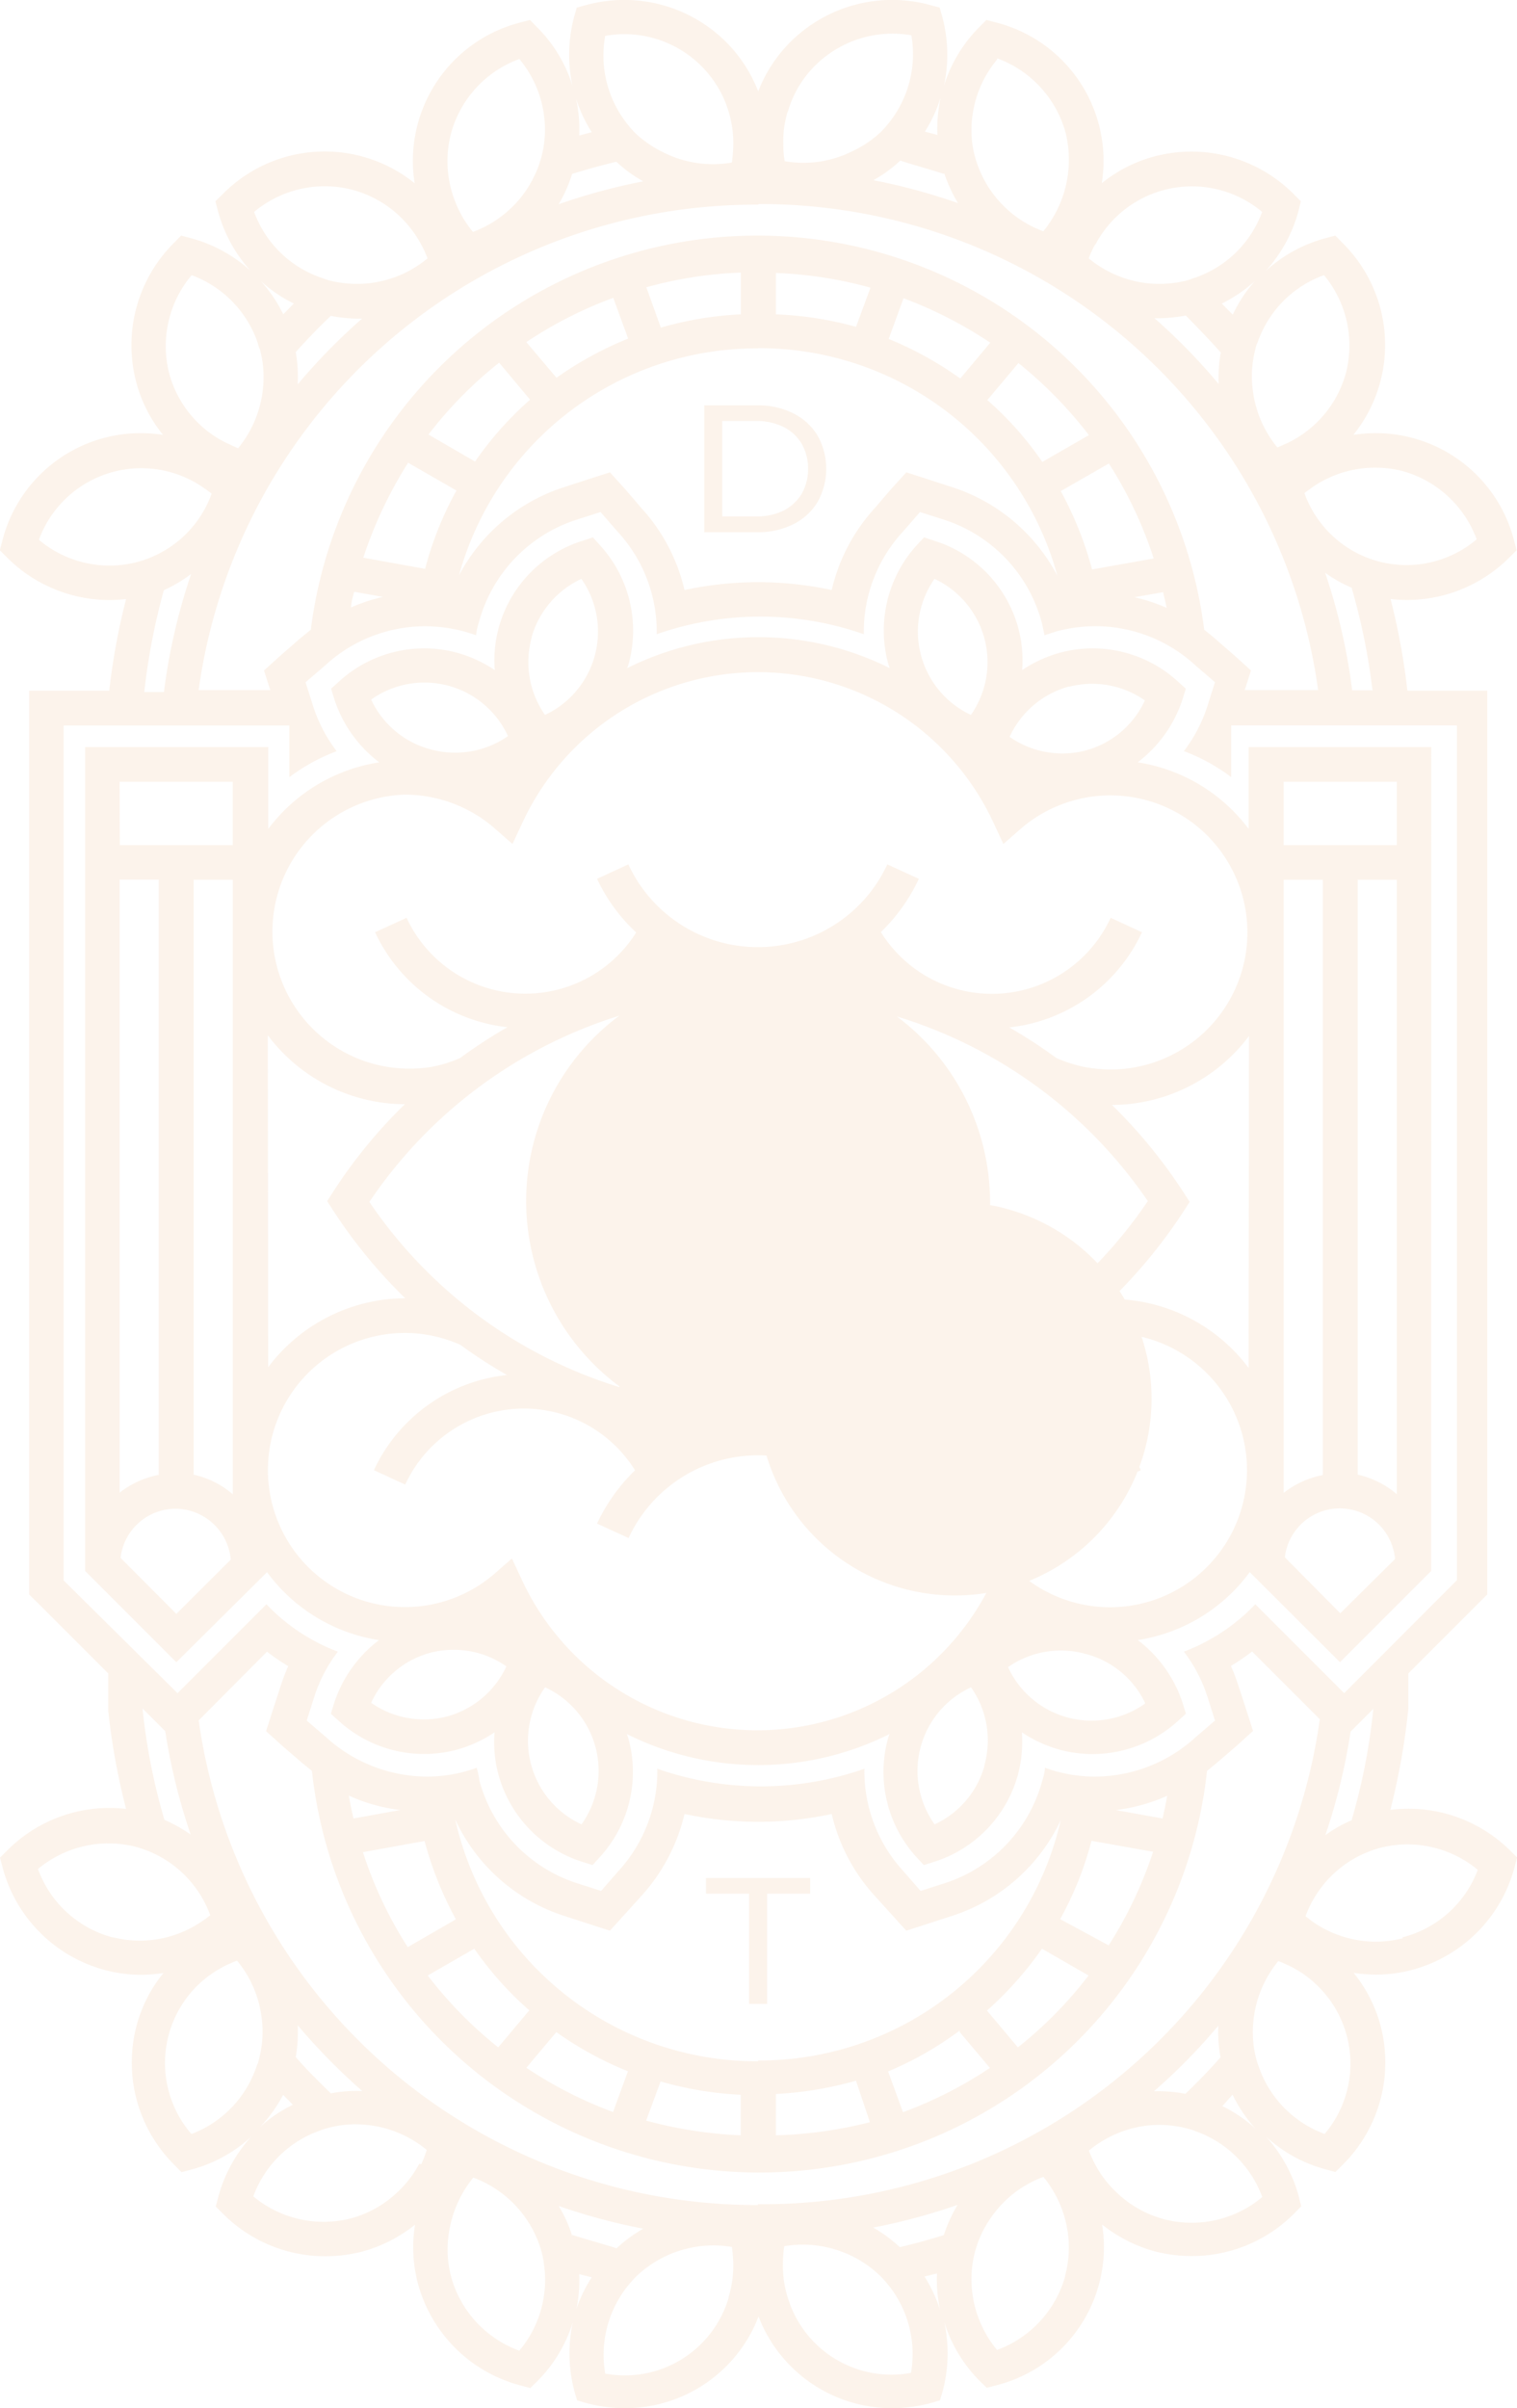 <svg xmlns="http://www.w3.org/2000/svg" width="157.545" height="250" viewBox="0 0 157.545 250"><defs><style>.a{opacity:0.1;}.b{fill:#e08433;}</style></defs><g class="a"><ellipse class="b" cx="13.335" cy="13.335" rx="13.335" ry="13.335" transform="translate(65.395 111.363)"/><path class="b" d="M107.6,994.825a17.808,17.808,0,0,0,11.628,7.054,13.418,13.418,0,0,0-4.655,6.525l-.346,1.118.854.772a13.153,13.153,0,0,0,12.2,2.968,13.4,13.4,0,0,0,3.944-1.809,12.929,12.929,0,0,0,.386,4.309,13.132,13.132,0,0,0,8.7,9.127l1.1.345.772-.854a13.091,13.091,0,0,0,2.968-12.2,4.351,4.351,0,0,0-.183-.549,30.494,30.494,0,0,0,27.281,0,4.337,4.337,0,0,0-.183.548,13.132,13.132,0,0,0,2.948,12.2l.793.854,1.1-.345a13.132,13.132,0,0,0,8.7-9.127,13.477,13.477,0,0,0,.386-4.31,13.394,13.394,0,0,0,3.944,1.809,13,13,0,0,0,3.395.447,13.154,13.154,0,0,0,8.844-3.416l.853-.772-.346-1.118a13.417,13.417,0,0,0-4.655-6.526,17.807,17.807,0,0,0,11.628-7.054l9.371,9.351,9.473-9.473V909.161H209.542v8.5a17.787,17.787,0,0,0-11.526-6.912,13.417,13.417,0,0,0,4.655-6.526l.346-1.118-.854-.772a13.09,13.09,0,0,0-12.2-2.968,13.4,13.4,0,0,0-3.944,1.809,12.927,12.927,0,0,0-.386-4.309,13.071,13.071,0,0,0-8.7-9.107l-1.1-.366-.793.854a13.173,13.173,0,0,0-2.948,12.2,5.4,5.4,0,0,0,.183.529,30.493,30.493,0,0,0-27.281,0,5.421,5.421,0,0,0,.183-.529,13.132,13.132,0,0,0-2.968-12.2l-.773-.854-1.1.366a13.071,13.071,0,0,0-8.7,9.107,12.928,12.928,0,0,0-.386,4.309,13.393,13.393,0,0,0-3.944-1.809,13.091,13.091,0,0,0-12.2,2.968l-.854.773.346,1.118a13.418,13.418,0,0,0,4.655,6.526,17.787,17.787,0,0,0-11.526,6.912v-8.5H88.71V994.7l9.473,9.473Zm111.46,4.269L213.3,993.28a5.753,5.753,0,0,1,11.445.183Zm5.875-12.359a9.312,9.312,0,0,0-4.066-2.033V922.944h4.066ZM213.18,912.76h11.75v6.586H213.18Zm0,71.495v-61.31h4.066v61.8a9.415,9.415,0,0,0-4.066,1.85Zm-86.822,25.532a9.554,9.554,0,0,1-7.948-1.4,9.473,9.473,0,0,1,6.1-5.183,9.575,9.575,0,0,1,7.948,1.4,9.554,9.554,0,0,1-6.1,5.183Zm13.9,11.221a9.554,9.554,0,0,1-3.781-14.23,9.554,9.554,0,0,1,3.781,14.23Zm41.856-6.1a9.514,9.514,0,0,1-5.184,6.1,9.554,9.554,0,0,1,3.781-14.23,9.574,9.574,0,0,1,1.4,8.05Zm16.669-6.444a9.555,9.555,0,0,1-14.23-3.781,9.574,9.574,0,0,1,7.948-1.4,9.472,9.472,0,0,1,6.281,5.1Zm10.754-34.843a17.869,17.869,0,0,0-14.23-7.156h0a53.314,53.314,0,0,0,7.481-9.107l.63-.976-.63-.976a53.126,53.126,0,0,0-7.44-9.087h0a17.869,17.869,0,0,0,14.23-7.156ZM158.6,976.855a20.43,20.43,0,1,0,0-.081Zm-14.413-1.24a48.645,48.645,0,0,1-25.959-19.23,48.788,48.788,0,0,1,25.959-19.332,23.967,23.967,0,0,0,0,38.481Zm38.5-19.23a24.09,24.09,0,0,0-9.676-19.251,48.79,48.79,0,0,1,26.061,19.17,48.645,48.645,0,0,1-25.959,19.23,24.007,24.007,0,0,0,9.575-19.23Zm8.131-53.463a9.554,9.554,0,0,1,7.948,1.4,9.473,9.473,0,0,1-6.1,5.184,9.575,9.575,0,0,1-7.948-1.4,9.554,9.554,0,0,1,6.221-5.245Zm-13.9-11.221a9.554,9.554,0,0,1,3.781,14.128,9.554,9.554,0,0,1-3.781-14.128Zm-41.856,6.1a9.575,9.575,0,0,1,5.184-6.1,9.554,9.554,0,0,1-3.781,14.128,9.574,9.574,0,0,1-1.382-8.03Zm-16.669,6.444a9.555,9.555,0,0,1,14.23,3.781,9.574,9.574,0,0,1-7.948,1.4,9.473,9.473,0,0,1-6.261-5.184Zm3.517,9.859a14.228,14.228,0,0,1,9.371,3.537l1.809,1.585,1.016-2.175a26.955,26.955,0,0,1,48.951,0l1.016,2.175,1.809-1.585a14.23,14.23,0,1,1,9.371,25,15.943,15.943,0,0,1-2.785-.265,14.679,14.679,0,0,1-2.907-.935,50.025,50.025,0,0,0-4.879-3.171,17.259,17.259,0,0,0,13.783-9.88l-3.253-1.5a13.579,13.579,0,0,1-23.865,1.484,18.647,18.647,0,0,0,3.944-5.529l-3.273-1.5a14.819,14.819,0,0,1-26.894,0l-3.253,1.5a18.055,18.055,0,0,0,4.066,5.57,13.6,13.6,0,0,1-23.845-1.525l-3.273,1.5a17.238,17.238,0,0,0,13.742,9.859,51.9,51.9,0,0,0-4.9,3.192,13.416,13.416,0,0,1-2.907.914,14.23,14.23,0,1,1-2.785-28.256Zm-14.23,24.983a17.868,17.868,0,0,0,14.23,7.156h0a52.191,52.191,0,0,0-7.44,9.087l-.63.976.63.976a53.3,53.3,0,0,0,7.481,9.107h0a17.868,17.868,0,0,0-14.23,7.156Zm14.23,30.9a14.232,14.232,0,0,1,5.773,1.24,50.4,50.4,0,0,0,4.838,3.13,17.238,17.238,0,0,0-13.823,9.879l3.253,1.5a13.579,13.579,0,0,1,23.866-1.484,18.641,18.641,0,0,0-3.944,5.529l3.273,1.5a14.82,14.82,0,0,1,26.894,0l3.253-1.5a18.053,18.053,0,0,0-4.066-5.57,13.6,13.6,0,0,1,23.845,1.525l3.273-1.5a17.218,17.218,0,0,0-13.783-9.859,55.239,55.239,0,0,0,4.858-3.151,13.832,13.832,0,0,1,2.988-.955,14.23,14.23,0,1,1-6.586,24.719l-1.809-1.586-1.016,2.175a26.956,26.956,0,0,1-48.951,0l-1.016-2.175-1.809,1.586a14.23,14.23,0,1,1-9.371-25Zm-17.869-41.612v58.362a9.252,9.252,0,0,0-4.066-2.033V922.944h4.066ZM92.288,912.76h11.75v6.586H92.308Zm0,10.164h4.066v61.8a9.493,9.493,0,0,0-4.066,1.85ZM98.1,988.238a5.794,5.794,0,0,1,5.733,5.285l-5.651,5.631-5.794-5.814a5.753,5.753,0,0,1,5.712-5.1Z" transform="translate(-79.867 -831.606)"/><path class="b" d="M228.752,1047.846a71.716,71.716,0,0,0,1.87-10.53v-3.639l7.156-7.156,1.037-1.037V931.649h-8.294a69.508,69.508,0,0,0-1.748-9.514,15.964,15.964,0,0,0,1.708.1,15.043,15.043,0,0,0,10.652-4.432l.732-.732-.264-1A14.824,14.824,0,0,0,224.91,905.1a14.88,14.88,0,0,0-1.159-19.962l-.712-.732-1,.264a15,15,0,0,0-6.241,3.415,15,15,0,0,0,3.415-6.241l.244-1-.711-.712a14.982,14.982,0,0,0-14.494-3.944,14.534,14.534,0,0,0-5.468,2.785,14.825,14.825,0,0,0-10.977-16.69l-1-.264-.732.732a14.8,14.8,0,0,0-3.679,6.1,15.327,15.327,0,0,0-.163-7.115l-.285-1-.976-.264a14.982,14.982,0,0,0-14.535,3.842,14.78,14.78,0,0,0-3.334,5.123,14.777,14.777,0,0,0-3.334-5.123,14.982,14.982,0,0,0-14.535-3.842l-.976.264-.285,1a15.328,15.328,0,0,0-.163,7.115,14.637,14.637,0,0,0-3.7-6.1l-.711-.732-1,.264a14.824,14.824,0,0,0-10.977,16.69,14.88,14.88,0,0,0-19.962,1.159l-.732.712.264,1a15,15,0,0,0,3.415,6.241,15,15,0,0,0-6.241-3.415l-1-.264-.712.732a14.982,14.982,0,0,0-3.944,14.494,14.533,14.533,0,0,0,2.785,5.468,14.825,14.825,0,0,0-16.69,10.977l-.264,1,.732.732a15.043,15.043,0,0,0,10.652,4.432,16.378,16.378,0,0,0,1.728-.1,69.5,69.5,0,0,0-1.748,9.513H87.389v93.835l1.057,1.037,7.156,7.156v3.9a70.846,70.846,0,0,0,1.85,10.164,14.962,14.962,0,0,0-12.36,4.33l-.732.732.264,1a15,15,0,0,0,10.591,10.652,14.55,14.55,0,0,0,3.842.508,16.885,16.885,0,0,0,2.277-.183,14.454,14.454,0,0,0-2.785,5.448,14.961,14.961,0,0,0,3.944,14.494l.712.732,1-.264a14.777,14.777,0,0,0,6.241-3.415,15.125,15.125,0,0,0-3.415,6.241l-.264,1,.732.732a14.962,14.962,0,0,0,10.652,4.432,15.435,15.435,0,0,0,3.842-.488,15.144,15.144,0,0,0,5.468-2.785,14.739,14.739,0,0,0,.3,6.1,14.961,14.961,0,0,0,10.672,10.591l1,.265.732-.712a14.942,14.942,0,0,0,3.679-6.1,15.327,15.327,0,0,0,.163,7.115l.285.976.976.285a15.466,15.466,0,0,0,3.944.528,14.84,14.84,0,0,0,13.925-9.514,14.84,14.84,0,0,0,13.925,9.514,15.466,15.466,0,0,0,3.944-.529l.976-.285.285-.976a15.409,15.409,0,0,0,.163-7.135,14.882,14.882,0,0,0,3.679,6.1l.732.711,1-.264a14.8,14.8,0,0,0,10.977-16.69,15.144,15.144,0,0,0,5.468,2.785,15.325,15.325,0,0,0,3.842.488,14.961,14.961,0,0,0,10.652-4.431l.712-.732-.244-1a15.122,15.122,0,0,0-3.415-6.241,14.782,14.782,0,0,0,6.241,3.415l.976.264.732-.732a14.962,14.962,0,0,0,3.944-14.494,14.758,14.758,0,0,0-2.785-5.448,16.924,16.924,0,0,0,2.277.183,14.57,14.57,0,0,0,3.842-.508,15,15,0,0,0,10.591-10.652l.264-1-.732-.732A15,15,0,0,0,228.752,1047.846Zm1.24-139a11.444,11.444,0,0,1,7.725,7.095,11.3,11.3,0,0,1-10.164,2.3h0a11.282,11.282,0,0,1-7.725-7.095c.244-.2.528-.386.793-.59a11.479,11.479,0,0,1,9.371-1.708Zm-3.171,22.768h-2.033a62.372,62.372,0,0,0-2.805-12.2,13.982,13.982,0,0,0,2.744,1.545,66.425,66.425,0,0,1,2.175,10.693Zm-4.96-43.1a11.424,11.424,0,0,1,2.277,10.164h0a11.4,11.4,0,0,1-6.1,7.278l-1.016.447a11.546,11.546,0,0,1-2.521-5.692,11.139,11.139,0,0,1,.244-4.553,2.177,2.177,0,0,1,.224-.671A11.363,11.363,0,0,1,221.861,888.513Zm-9.514,4.066-1.1-1.118a14.854,14.854,0,0,0,3.436-2.338,14.377,14.377,0,0,0-2.277,3.456Zm-14.23-7.237a11.343,11.343,0,0,1,17.32-3.395,11.343,11.343,0,0,1-6.912,6.81l-.813.285a11.794,11.794,0,0,1-4.066.325,11.527,11.527,0,0,1-6.22-2.6,11.3,11.3,0,0,1,.651-1.423Zm13.03,11.16a15.141,15.141,0,0,0-.224,3.313,62.186,62.186,0,0,0-6.668-6.83h.549a15.271,15.271,0,0,0,2.7-.284c1.22,1.24,2.439,2.5,3.6,3.8ZM187.933,866.01a11.445,11.445,0,0,1,7.095,7.725,11.722,11.722,0,0,1-2.317,10.225,11.46,11.46,0,0,1-7.339-8.843,11.445,11.445,0,0,1,2.521-8.965Zm-5.509,11.933a15.755,15.755,0,0,0,1.423,3.09,63.514,63.514,0,0,0-8.782-2.378,13.848,13.848,0,0,0,2.785-2.033c1.5.488,3.029.894,4.533,1.382Zm-.386-7.806a15.039,15.039,0,0,0-.325,3.822l-1.3-.346A14.655,14.655,0,0,0,182,870.218ZM166.2,871.478a11,11,0,0,1,2.805-4.716,11.4,11.4,0,0,1,10-3.151,11.4,11.4,0,0,1-2.358,9.127,10.79,10.79,0,0,1-.773.874,11.118,11.118,0,0,1-2.988,2.033,11.323,11.323,0,0,1-7.034,1.037,9.682,9.682,0,0,1-.142-1.708,10.57,10.57,0,0,1,.447-3.435Zm-3.049,9.656a58.464,58.464,0,0,1,58.1,50.455h-7.623l.651-2.033-1.728-1.565-2.033-1.769c-.346-.3-.712-.59-1.1-.895a46.755,46.755,0,0,0-92.779,0l-1.1.895-2.033,1.769-1.728,1.565.651,2.033h-7.44a58.424,58.424,0,0,1,58.119-50.394Zm-41.063,36.713a44.276,44.276,0,0,1,4.655-9.859l5.021,2.887a34.883,34.883,0,0,0-3.253,8.131Zm2.033,4.066a19.165,19.165,0,0,0-3.314,1.1,7.484,7.484,0,0,1,.346-1.626Zm4.737-16.852a42.48,42.48,0,0,1,7.339-7.46l3.212,3.842a35.126,35.126,0,0,0-5.712,6.424Zm10.164-9.595a42.4,42.4,0,0,1,9.026-4.594l1.545,4.228a36.593,36.593,0,0,0-7.44,4.066Zm24.069.63a32.1,32.1,0,0,1,31.082,23.622,18.926,18.926,0,0,0-10.977-9.209l-2.5-.813-2.216-.711-1.565,1.728-1.748,2.033a18.988,18.988,0,0,0-4.432,8.457,36.325,36.325,0,0,0-15.287,0,18.987,18.987,0,0,0-4.432-8.457l-1.748-2.033-1.565-1.728-2.216.711-2.5.813a18.885,18.885,0,0,0-10.957,9.168,32.058,32.058,0,0,1,31.062-23.56Zm-11.607-6.322a42.111,42.111,0,0,1,9.819-1.525v4.33a36.268,36.268,0,0,0-8.314,1.382Zm13.457,2.805v-4.289a42.472,42.472,0,0,1,9.819,1.525l-1.5,4.066a36.274,36.274,0,0,0-8.314-1.3Zm11.709,2.561,1.545-4.228a43.767,43.767,0,0,1,9.005,4.614l-3.11,3.72a36.3,36.3,0,0,0-7.481-4.127Zm15.958,12.766a34.378,34.378,0,0,0-5.712-6.424l3.232-3.842a43.955,43.955,0,0,1,7.318,7.481Zm6.912.163a42.563,42.563,0,0,1,4.655,9.859l-6.4,1.138a36.591,36.591,0,0,0-3.253-8.131Zm5.631,13.356c.122.549.264,1.077.366,1.626a19.383,19.383,0,0,0-3.334-1.1Zm-91.376-28.846a14.373,14.373,0,0,0-2.338-3.456,14.865,14.865,0,0,0,3.435,2.338Zm1.3,3.923c1.159-1.3,2.378-2.561,3.639-3.761a15.254,15.254,0,0,0,2.7.285h.549a62.42,62.42,0,0,0-6.688,6.83,15.121,15.121,0,0,0-.2-3.354Zm32.139-32.83a11.309,11.309,0,0,1,13.295,11.445,16.122,16.122,0,0,1-.142,1.707,11.465,11.465,0,0,1-7.034-1.016,11.673,11.673,0,0,1-2.988-2.033,10.767,10.767,0,0,1-.773-.874,11.4,11.4,0,0,1-2.358-9.229Zm-1.4,10-1.3.345a15.1,15.1,0,0,0-.325-3.821,14.656,14.656,0,0,0,1.626,3.476ZM143.78,878c1.525-.468,3.049-.894,4.594-1.26a13.835,13.835,0,0,0,2.785,2.033,63.517,63.517,0,0,0-8.782,2.378,14.581,14.581,0,0,0,1.4-3.151ZM131.2,873.8a11.4,11.4,0,0,1,7.095-7.725,11.445,11.445,0,0,1,2.521,9.107,11,11,0,0,1-.244,1.118,11.485,11.485,0,0,1-7.095,7.725,11.669,11.669,0,0,1-.935-1.3,11.934,11.934,0,0,1-1.382-3.334,11.321,11.321,0,0,1,.041-5.59Zm-10.164,5.875a11.427,11.427,0,0,1,4.9,2.785,11.973,11.973,0,0,1,2.826,4.309,11.466,11.466,0,0,1-6.22,2.6,11.794,11.794,0,0,1-4.066-.325l-.813-.284a11.344,11.344,0,0,1-6.912-6.81,11.424,11.424,0,0,1,10.286-2.277Zm-16.771,8.843a11.425,11.425,0,0,1,6.871,7.054,2.894,2.894,0,0,0,.224.671h0a11.14,11.14,0,0,1,.244,4.554,11.546,11.546,0,0,1-2.521,5.692L108.022,906a10.893,10.893,0,0,1-2.968-2.033,11.3,11.3,0,0,1-3.131-5.285,11.424,11.424,0,0,1,2.338-10.164Zm-15.876,27.5a11.323,11.323,0,0,1,17.177-5.387c.264.183.529.366.772.569a11.264,11.264,0,0,1-3.049,4.554,11.405,11.405,0,0,1-4.676,2.541h0a11.384,11.384,0,0,1-10.225-2.317Zm15.8,3.578a62.37,62.37,0,0,0-2.805,12.2H99.342a67.082,67.082,0,0,1,2.033-10.571,15.026,15.026,0,0,0,2.805-1.667ZM90.967,1024.021V935.268h23.439v5.367a19.655,19.655,0,0,1,4.919-2.7,15.448,15.448,0,0,1-2.439-4.655l-.793-2.5,2.033-1.748a15.327,15.327,0,0,1,10.327-4.066,15.822,15.822,0,0,1,4.066.529c.427.122.854.244,1.281.407a6.147,6.147,0,0,1,.285-1.321A15.389,15.389,0,0,1,144.247,913.9l2.48-.793,1.769,2.033a15.307,15.307,0,0,1,4.066,10.652,32.525,32.525,0,0,1,21.507,0,15.307,15.307,0,0,1,4.066-10.652l1.769-2.033,2.48.793a15.388,15.388,0,0,1,10.164,10.672c.1.447.2.874.285,1.322l1.281-.407a15.813,15.813,0,0,1,4.066-.528,15.328,15.328,0,0,1,10.327,4.066l2.033,1.748-.793,2.5a15.444,15.444,0,0,1-2.439,4.655,19.66,19.66,0,0,1,4.919,2.7v-5.367h23.439V1024l-11.709,11.729-9.229-9.229a20.026,20.026,0,0,1-7.42,4.919,15.451,15.451,0,0,1,2.439,4.655l.793,2.5-2.033,1.748a15.531,15.531,0,0,1-10.408,4.066,15.058,15.058,0,0,1-3.923-.508,13.322,13.322,0,0,1-1.281-.407,6.146,6.146,0,0,1-.285,1.321,15.389,15.389,0,0,1-10.164,10.672l-2.48.793-1.769-2.033a15.308,15.308,0,0,1-4.066-10.652,32.526,32.526,0,0,1-21.507,0,15.348,15.348,0,0,1-4.066,10.652l-1.769,2.033-2.48-.793a15.389,15.389,0,0,1-10.164-10.672,7.676,7.676,0,0,0-.285-1.321c-.427.163-.854.285-1.281.407a15.063,15.063,0,0,1-3.923.508,15.634,15.634,0,0,1-10.408-4.066l-2.033-1.748.793-2.5a15.452,15.452,0,0,1,2.439-4.655,20.026,20.026,0,0,1-7.42-4.919l-9.229,9.229Zm136.017,13.335a63.649,63.649,0,0,1-2.256,11.567,13.82,13.82,0,0,0-2.724,1.545,63.017,63.017,0,0,0,2.622-10.754l1.423-1.423Zm-63.892,36.591a32.119,32.119,0,0,1-31.448-25.085,18.824,18.824,0,0,0,11.343,10l2.5.813,2.216.712,1.565-1.728,1.748-1.931a19.189,19.189,0,0,0,4.432-8.457,36.331,36.331,0,0,0,15.287,0,18.987,18.987,0,0,0,4.432,8.457l1.748,1.931,1.565,1.728,2.216-.712,2.5-.813a18.866,18.866,0,0,0,11.323-9.941,32.1,32.1,0,0,1-31.428,24.943Zm11.607,6.322a44.39,44.39,0,0,1-9.758,1.362v-4.289a37.405,37.405,0,0,0,8.314-1.382Zm-13.417-2.765v4.127a44.732,44.732,0,0,1-9.819-1.525l1.5-4.066a36.282,36.282,0,0,0,8.314,1.382Zm-32.83-26.427a36.771,36.771,0,0,0,3.253,8.131l-5,2.887a42.159,42.159,0,0,1-4.655-9.859Zm-7.379-2.338q-.285-1.2-.488-2.378a18.059,18.059,0,0,0,5.346,1.5Zm12.543,13.518a34.931,34.931,0,0,0,5.712,6.4L136.1,1072.5a43.1,43.1,0,0,1-7.318-7.46Zm8.518,8.66a36.21,36.21,0,0,0,7.44,4.066l-1.545,4.229a42.691,42.691,0,0,1-9.005-4.594Zm41.9,0,3.131,3.72a42.889,42.889,0,0,1-9.026,4.594L176.59,1075a34.806,34.806,0,0,0,7.44-4.249Zm2.826-2.236a36.593,36.593,0,0,0,5.712-6.424l4.838,2.785a42.5,42.5,0,0,1-7.339,7.46Zm7.6-9.493a34.879,34.879,0,0,0,3.253-8.131l6.4,1.138a42.929,42.929,0,0,1-4.615,9.717Zm5.773-11.323a18.488,18.488,0,0,0,5.346-1.484c-.142.793-.3,1.565-.488,2.358Zm-96.072,2.541a15.544,15.544,0,0,0-2.724-1.525,63.67,63.67,0,0,1-2.277-11.567h0l.976.976,1.382,1.382a62.739,62.739,0,0,0,2.643,10.733Zm-8.131,10.672a11.343,11.343,0,0,1-7.725-7.094,11.424,11.424,0,0,1,10.164-2.3h0a11.4,11.4,0,0,1,7.725,7.094,7.272,7.272,0,0,1-.793.59,11.6,11.6,0,0,1-3.232,1.565,11.263,11.263,0,0,1-6.058.142Zm8.131,20.328a11.282,11.282,0,0,1,.833-15.449,11.63,11.63,0,0,1,2.968-2.033c.325-.142.671-.3,1.016-.427a11.465,11.465,0,0,1,2.521,5.692,11.058,11.058,0,0,1-.244,4.533,2.605,2.605,0,0,1-.224.671,11.363,11.363,0,0,1-6.769,7.094Zm9.514-4.066,1.1,1.118a14.238,14.238,0,0,0-3.435,2.338,14.779,14.779,0,0,0,2.439-3.395Zm14.23,7.237a11.123,11.123,0,0,1-2.175,2.866,11.263,11.263,0,0,1-4.9,2.805,11.425,11.425,0,0,1-10.164-2.277,11.384,11.384,0,0,1,6.912-6.83,5.462,5.462,0,0,1,.813-.264,10.819,10.819,0,0,1,4.066-.325,11.525,11.525,0,0,1,6.22,2.6,12.775,12.775,0,0,1-.569,1.484ZM115.076,1073.5a14.943,14.943,0,0,0,.2-3.293,64.449,64.449,0,0,0,6.708,6.83,13.592,13.592,0,0,0-3.273.244C117.455,1076.021,116.154,1074.781,115.076,1073.5Zm23.215,30.492a11.4,11.4,0,0,1-7.095-7.725h0a11.323,11.323,0,0,1,0-5.59,11.688,11.688,0,0,1,1.382-3.334,11.969,11.969,0,0,1,.935-1.322,11.485,11.485,0,0,1,7.095,7.725,7.5,7.5,0,0,1,.224,1.139A11.4,11.4,0,0,1,138.291,1103.992Zm5.489-11.933a13.721,13.721,0,0,0-1.4-3.09,63.452,63.452,0,0,0,8.782,2.358,14.67,14.67,0,0,0-2.765,2.032c-1.565-.487-3.09-.914-4.614-1.382Zm.407,7.786a14.882,14.882,0,0,0,.325-3.8l1.3.325a15.043,15.043,0,0,0-1.626,3.395Zm15.836-1.321a11.241,11.241,0,0,1-12.807,7.847,11.445,11.445,0,0,1,2.358-9.127c.244-.305.508-.59.772-.874a11.609,11.609,0,0,1,10.022-3.151,16.116,16.116,0,0,1,.142,1.707,11.321,11.321,0,0,1-.488,3.517Zm3.049-9.656a58.484,58.484,0,0,1-58.078-50.312l.224-.224,6.871-6.911a22.12,22.12,0,0,0,2.2,1.5c-.285.651-.549,1.342-.772,2.033l-.813,2.5-.712,2.216,1.728,1.565,2.033,1.748,1,.813a46.755,46.755,0,0,0,92.962,0l1.016-.833,2.033-1.748,1.728-1.565-.711-2.216-.813-2.5c-.224-.691-.488-1.382-.772-2.033a22.138,22.138,0,0,0,2.2-1.5l6.83,6.83.2.2a58.424,58.424,0,0,1-58.342,50.353Zm49.317-11.4a15.185,15.185,0,0,0,2.358,3.476,14.231,14.231,0,0,0-3.435-2.338c.386-.448.732-.834,1.077-1.22Zm-1.281-3.924c-1.159,1.322-2.378,2.562-3.639,3.781a14.741,14.741,0,0,0-3.273-.264,60.4,60.4,0,0,0,6.688-6.81,14.961,14.961,0,0,0,.224,3.252Zm-32.139,32.749a11.241,11.241,0,0,1-12.807-7.847,10.774,10.774,0,0,1-.488-3.6,9.677,9.677,0,0,1,.142-1.708,11.608,11.608,0,0,1,10.022,3.151c.264.285.528.569.772.874A11.425,11.425,0,0,1,178.968,1106.289Zm1.4-10,1.3-.325a14.88,14.88,0,0,0,.325,3.8A15.045,15.045,0,0,0,180.371,1096.288Zm2.033-4.31c-1.5.468-3.029.895-4.594,1.26a14.673,14.673,0,0,0-2.765-2.033,62.391,62.391,0,0,0,8.761-2.358,15.78,15.78,0,0,0-1.423,3.13Zm12.6,4.208a11.445,11.445,0,0,1-7.095,7.725,11.485,11.485,0,0,1-2.521-9.107,10.262,10.262,0,0,1,.244-1.139h0a11.123,11.123,0,0,1,1.565-3.374,11.385,11.385,0,0,1,5.529-4.35,11.95,11.95,0,0,1,.935,1.321,11.691,11.691,0,0,1,1.382,3.334,11.323,11.323,0,0,1-.061,5.59Zm10.164-5.875a11.262,11.262,0,0,1-4.9-2.805,11.122,11.122,0,0,1-2.175-2.866,12.806,12.806,0,0,1-.65-1.423,11.567,11.567,0,0,1,6.22-2.622,11.325,11.325,0,0,1,4.066.346,5.417,5.417,0,0,1,.813.264,11.445,11.445,0,0,1,6.912,6.83,11.424,11.424,0,0,1-10.306,2.277Zm16.771-8.823a11.364,11.364,0,0,1-6.871-7.054,6.469,6.469,0,0,1-.224-.671,11.139,11.139,0,0,1-.244-4.553,11.487,11.487,0,0,1,2.521-5.672c.346.122.671.285,1,.427a10.9,10.9,0,0,1,2.968,2.033,11.282,11.282,0,0,1,.854,15.47Zm8.131-20.328a11.262,11.262,0,0,1-6.1-.122,11.451,11.451,0,0,1-3.253-1.565l-.772-.59a11.4,11.4,0,0,1,7.725-7.094h0a11.424,11.424,0,0,1,10.164,2.277,11.343,11.343,0,0,1-7.847,7.013Z" transform="translate(-84.36 -859.948)"/><path class="b" d="M120.34,880.65h5.55a8.131,8.131,0,0,1,3.7.833,6.1,6.1,0,0,1,2.521,2.318,7.054,7.054,0,0,1,0,6.871,6.1,6.1,0,0,1-2.521,2.317,8.134,8.134,0,0,1-3.7.833h-5.55Zm5.428,11.526a6.22,6.22,0,0,0,2.826-.61,4.7,4.7,0,0,0,1.87-1.748,5.122,5.122,0,0,0,.651-2.582,5.063,5.063,0,0,0-.651-2.582,4.575,4.575,0,0,0-1.87-1.748,6.22,6.22,0,0,0-2.826-.63H122.21v9.9Z" transform="translate(-47.198 -838.567)"/><path class="b" d="M124.9,957.486H120.43V955.86h10.815v1.626h-4.472v11.445H124.9Z" transform="translate(-47.106 -760.888)"/></g></svg>